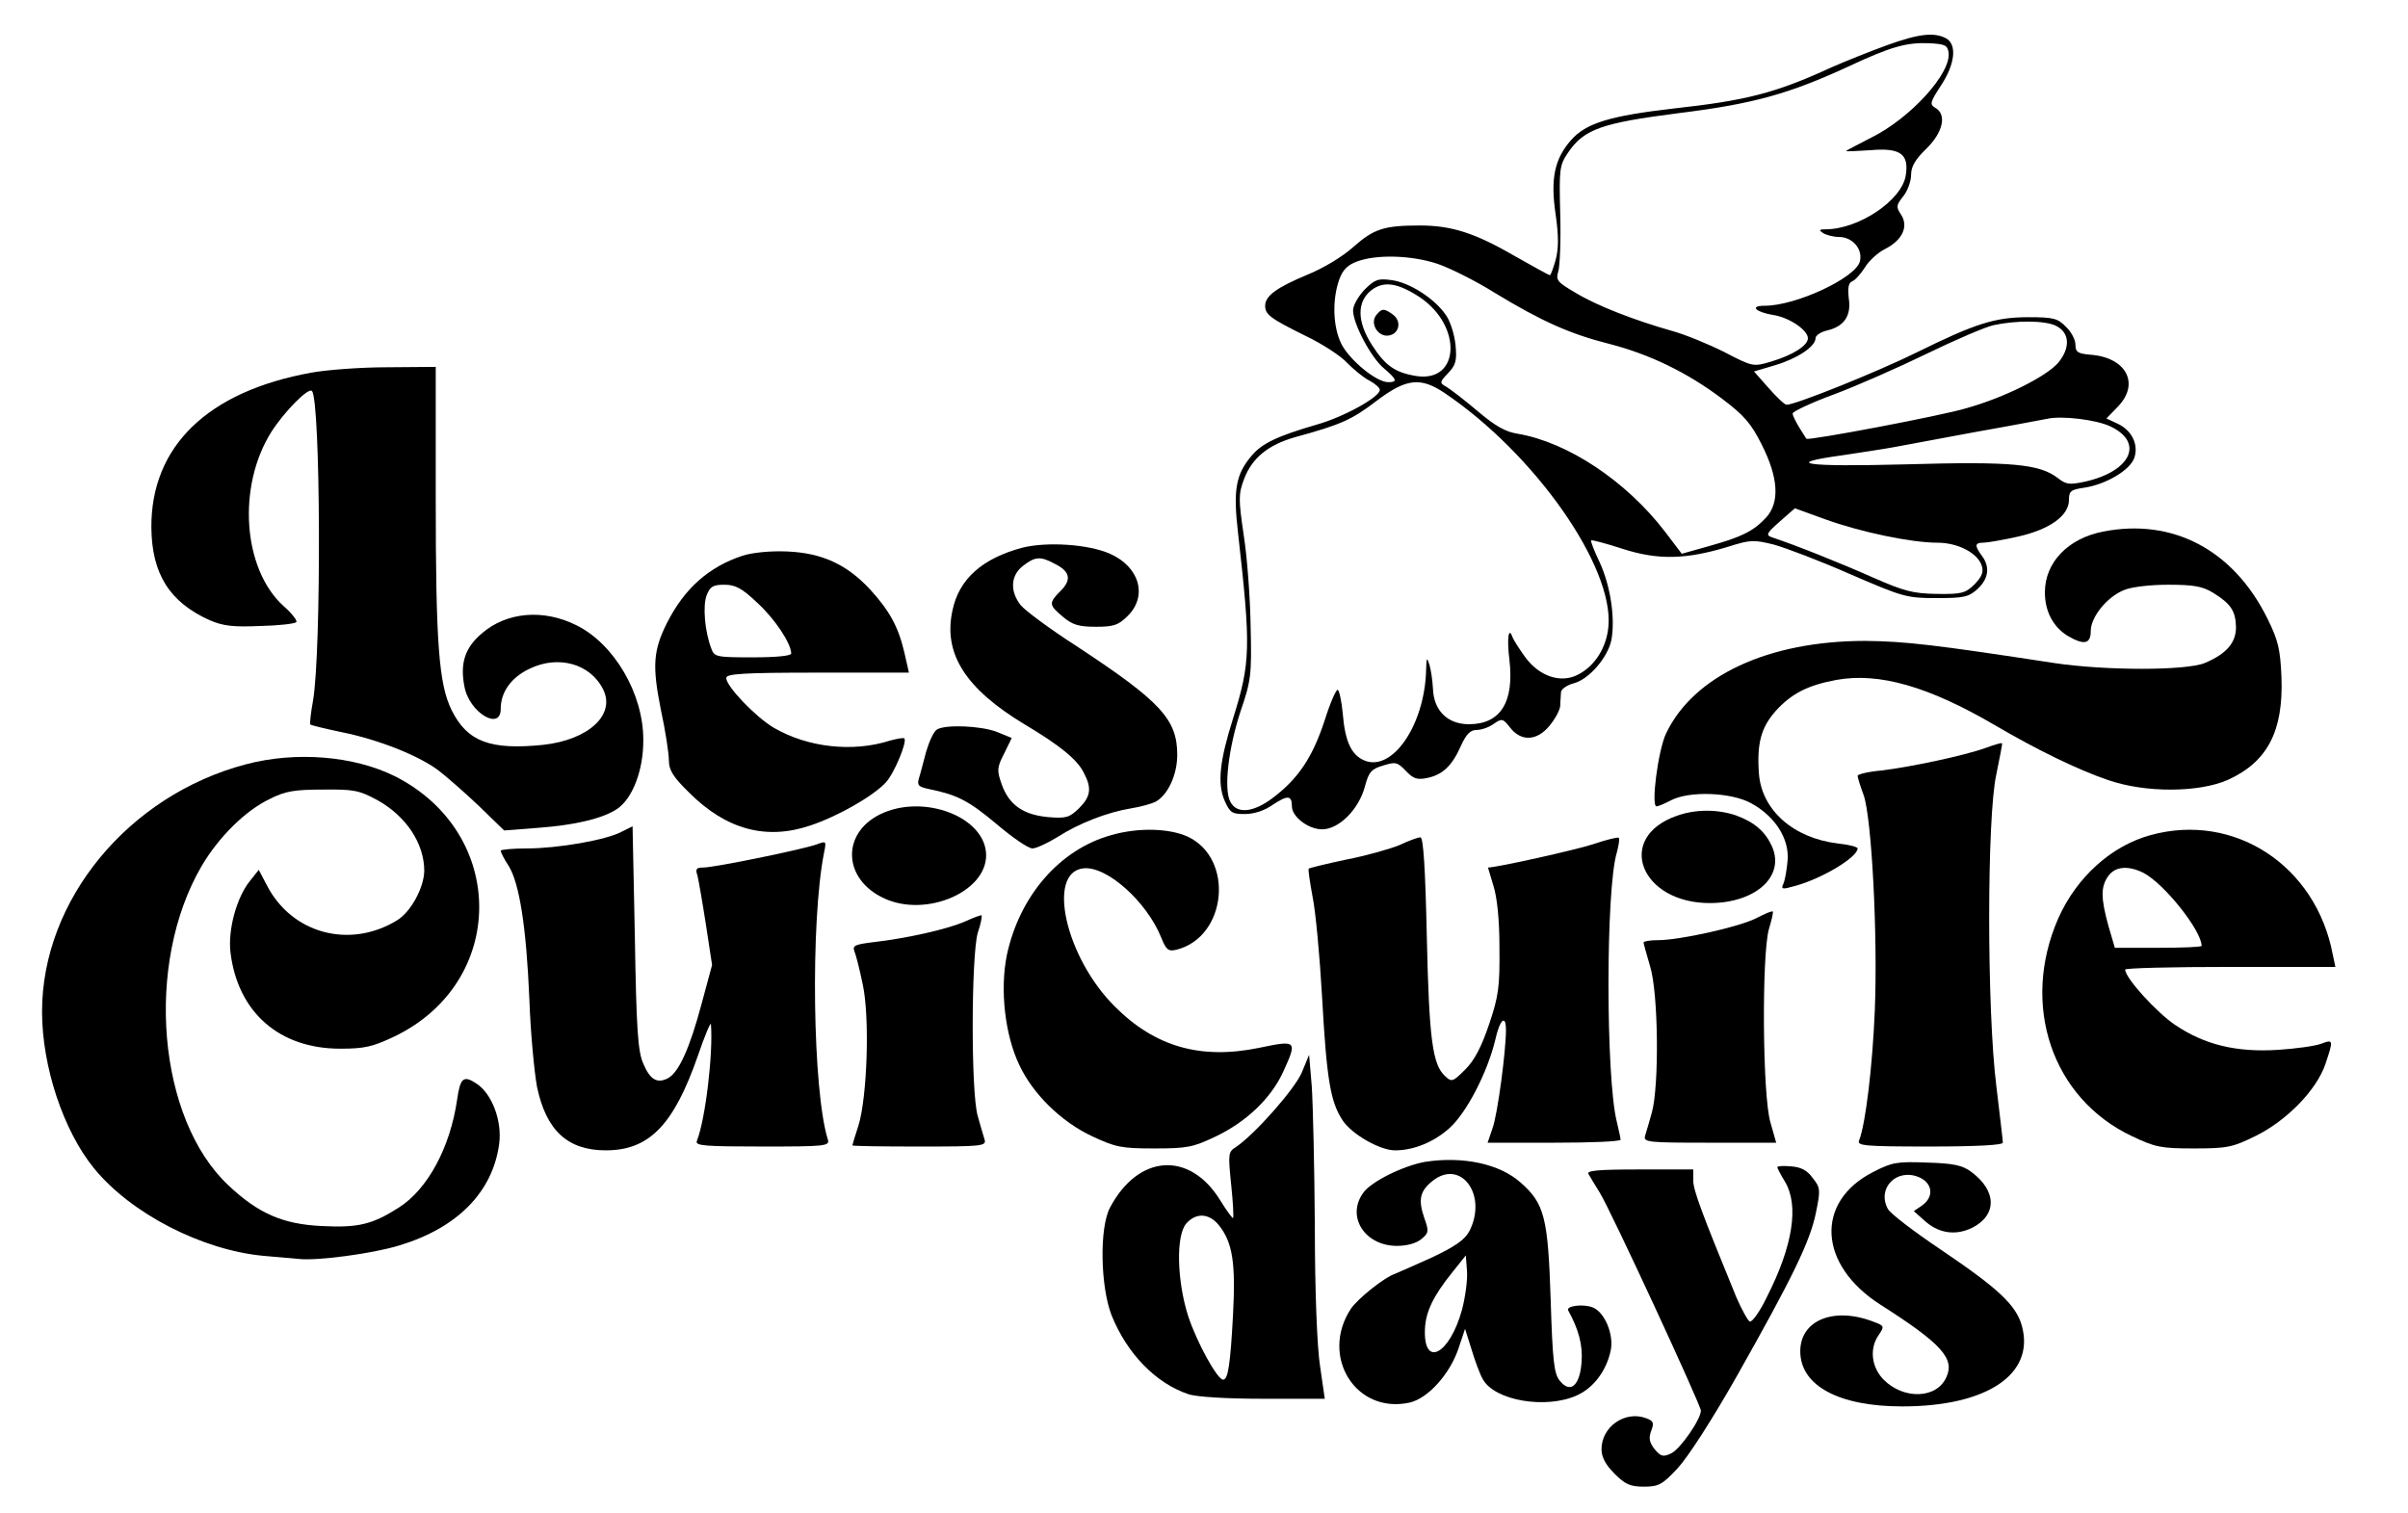 <?xml version="1.0" standalone="no"?>
<!DOCTYPE svg PUBLIC "-//W3C//DTD SVG 20010904//EN"
 "http://www.w3.org/TR/2001/REC-SVG-20010904/DTD/svg10.dtd">
<svg version="1.0" xmlns="http://www.w3.org/2000/svg"
 width="630pt" height="396pt" viewBox="0 0 630 396"
 preserveAspectRatio="xMidYMid meet">

<g transform="translate(0,396) scale(0.1,-0.1)"
fill="#000000" stroke="none">
<path d="M4935 3841 c-44 -16 -109 -42 -145 -58 -146 -67 -222 -86 -412 -107
-165 -19 -229 -38 -268 -83 -43 -49 -54 -101 -40 -194 8 -57 8 -89 0 -119 -6
-22 -13 -40 -15 -40 -3 0 -44 23 -92 50 -105 61 -166 80 -249 80 -93 0 -120
-9 -173 -56 -29 -26 -79 -56 -121 -73 -79 -33 -110 -55 -110 -81 0 -23 13 -33
106 -79 44 -21 93 -53 109 -71 17 -17 42 -38 58 -46 15 -8 27 -19 27 -24 0
-19 -94 -71 -165 -91 -103 -30 -143 -49 -170 -81 -42 -49 -49 -90 -36 -202 34
-301 33 -339 -13 -486 -35 -111 -41 -168 -23 -213 15 -34 20 -37 54 -37 24 0
52 9 74 25 38 25 49 24 49 -5 0 -27 43 -60 79 -60 44 0 96 52 112 112 10 38
17 46 48 55 32 10 37 9 59 -14 19 -20 29 -24 54 -19 42 8 67 32 90 84 14 31
25 42 41 42 13 0 33 7 45 16 22 15 24 14 43 -10 29 -37 70 -35 103 5 14 17 27
40 28 52 0 12 2 28 2 36 1 8 15 18 33 23 40 10 90 68 99 114 10 56 -2 139 -30
201 -15 31 -25 57 -23 59 1 2 39 -8 82 -22 93 -30 166 -28 275 5 60 19 68 19
121 6 32 -9 122 -43 201 -78 137 -59 146 -62 225 -62 72 0 84 3 107 24 29 27
33 58 11 87 -19 26 -19 34 4 34 10 0 51 7 91 16 84 19 133 55 133 96 0 23 5
27 41 32 57 9 119 46 130 78 12 35 -7 73 -45 90 l-28 13 30 31 c59 61 21 130
-74 136 -31 3 -37 7 -37 26 0 13 -11 34 -25 47 -21 22 -33 25 -98 25 -88 0
-140 -17 -292 -92 -103 -51 -322 -139 -341 -137 -5 0 -26 20 -47 44 l-38 43
54 16 c58 17 107 49 107 71 0 7 13 16 29 20 45 10 65 38 58 84 -3 28 -1 41 9
45 8 3 22 19 33 36 10 17 34 39 52 48 46 23 63 59 43 90 -14 21 -13 25 6 49
11 14 20 39 20 56 0 21 11 40 40 68 44 43 54 90 23 107 -15 9 -13 15 15 58 37
56 43 108 13 124 -31 16 -71 12 -156 -19z m163 -18 c8 -54 -100 -173 -204
-224 -35 -18 -64 -33 -64 -34 0 -2 28 0 63 2 79 7 102 -10 93 -66 -10 -65
-123 -141 -210 -141 -17 0 -18 -2 -6 -10 8 -5 27 -10 41 -10 36 0 63 -32 55
-64 -11 -43 -167 -116 -249 -116 -40 0 -25 -16 21 -24 43 -6 92 -40 92 -61 0
-19 -39 -44 -96 -61 -47 -14 -48 -14 -123 25 -42 21 -103 46 -136 55 -99 28
-197 66 -253 100 -48 28 -52 33 -45 56 4 14 7 81 5 150 -3 118 -2 127 20 160
42 62 87 78 290 104 194 24 288 50 444 122 111 52 152 63 209 61 43 -2 50 -5
53 -24z m-1338 -553 c33 -11 101 -45 152 -77 122 -74 196 -107 299 -133 105
-27 204 -75 294 -143 57 -43 76 -64 104 -120 44 -87 48 -152 11 -192 -33 -35
-63 -50 -149 -74 l-71 -20 -44 58 c-102 133 -255 234 -385 256 -33 5 -60 21
-106 60 -34 29 -71 57 -81 63 -18 10 -18 12 5 36 20 21 23 33 19 74 -3 28 -14
63 -26 79 -30 43 -95 84 -141 90 -35 5 -44 2 -71 -25 -16 -17 -30 -41 -30 -54
0 -35 47 -124 81 -152 34 -29 36 -36 11 -36 -31 0 -100 57 -122 99 -23 45 -25
117 -6 170 9 25 22 38 47 47 52 19 142 16 209 -6z m-45 -88 c111 -75 105 -223
-9 -206 -56 9 -82 27 -117 82 -39 61 -39 112 -2 142 33 26 70 20 128 -18z
m1665 -75 c35 -18 37 -57 5 -96 -31 -36 -140 -91 -240 -119 -66 -20 -416 -86
-419 -80 -1 2 -10 15 -19 30 -9 15 -17 31 -17 36 0 5 48 28 108 50 59 22 168
70 242 106 74 36 153 70 175 75 59 13 136 13 165 -2z m-1601 -175 c236 -159
444 -455 429 -612 -5 -55 -36 -103 -79 -125 -45 -24 -102 -5 -139 46 -16 22
-31 46 -33 52 -10 29 -15 -3 -8 -59 13 -111 -23 -169 -106 -169 -56 0 -92 36
-94 93 -1 20 -5 48 -9 62 -7 22 -8 20 -9 -15 -4 -142 -88 -265 -161 -235 -34
14 -51 49 -57 123 -3 32 -9 60 -13 62 -4 2 -20 -34 -35 -82 -31 -94 -68 -150
-134 -200 -51 -39 -95 -44 -112 -11 -18 33 -5 141 27 238 27 79 29 94 26 220
-1 74 -9 182 -18 239 -14 96 -14 108 1 148 21 55 63 89 133 109 121 33 149 46
212 94 79 60 116 64 179 22z m1743 -88 c88 -42 53 -117 -66 -144 -42 -9 -50
-8 -72 9 -48 37 -121 44 -398 36 -266 -7 -325 2 -164 24 46 7 106 16 133 21
28 5 124 23 215 40 91 16 174 32 185 34 38 9 130 -2 167 -20z m-746 -243 c91
-33 224 -61 293 -61 53 0 106 -27 116 -61 5 -16 0 -28 -19 -48 -24 -23 -33
-26 -99 -25 -62 1 -85 7 -167 43 -83 37 -203 85 -264 105 -17 6 -14 11 20 41
21 19 39 34 40 35 0 0 36 -13 80 -29z"/>
<path d="M3601 3136 c-18 -22 4 -58 32 -54 28 4 35 38 11 55 -23 17 -29 16
-43 -1z"/>
<path d="M815 2985 c-272 -49 -420 -193 -419 -405 1 -122 48 -196 153 -243 35
-15 61 -18 131 -15 49 1 91 6 95 10 4 3 -11 23 -33 42 -107 97 -122 313 -32
456 33 52 97 117 106 107 23 -23 25 -682 3 -810 -6 -33 -9 -61 -7 -63 3 -2 40
-11 83 -20 94 -19 198 -60 251 -99 21 -16 69 -58 106 -93 l67 -65 90 7 c95 7
167 24 205 49 41 27 70 103 69 182 0 120 -76 250 -175 299 -86 43 -182 35
-247 -21 -44 -37 -58 -78 -46 -139 12 -68 95 -118 95 -59 0 44 27 82 75 105
76 37 160 13 193 -54 33 -66 -38 -132 -157 -145 -138 -14 -198 8 -239 90 -34
68 -42 175 -42 557 l0 342 -127 -1 c-71 0 -160 -7 -198 -14z"/>
<path d="M5502 2569 c-92 -18 -152 -81 -152 -159 0 -50 22 -91 60 -114 43 -25
60 -21 60 13 0 36 42 89 87 107 18 8 68 14 115 14 67 0 90 -4 118 -21 47 -29
59 -48 60 -90 0 -41 -25 -70 -82 -94 -50 -20 -259 -20 -393 0 -313 48 -391 57
-495 58 -253 0 -449 -91 -521 -242 -21 -44 -40 -191 -25 -191 4 0 21 7 38 16
48 25 158 21 210 -8 62 -34 99 -92 95 -148 -2 -25 -7 -53 -11 -62 -7 -15 -4
-16 31 -6 70 19 163 75 163 98 0 4 -23 10 -52 13 -116 14 -198 87 -206 181 -6
80 5 122 44 166 41 45 83 67 159 81 111 20 241 -17 415 -119 111 -65 216 -116
295 -143 98 -34 237 -33 313 0 104 47 146 127 141 268 -3 75 -9 98 -36 153
-89 181 -248 265 -431 229z"/>
<path d="M2675 2527 c-105 -28 -166 -82 -183 -164 -25 -113 34 -205 188 -298
91 -54 138 -92 155 -126 22 -41 19 -63 -12 -94 -25 -24 -33 -27 -81 -23 -65 6
-102 32 -121 85 -13 37 -13 44 6 81 l20 41 -39 16 c-42 16 -135 20 -157 6 -8
-5 -20 -31 -28 -58 -7 -26 -15 -58 -19 -70 -5 -18 -1 -22 28 -28 73 -15 102
-30 175 -91 41 -35 83 -64 94 -64 10 0 40 14 66 30 56 36 131 65 193 75 25 4
53 12 63 17 32 17 57 70 57 123 0 93 -44 140 -263 284 -70 45 -136 94 -147
108 -28 36 -26 77 6 102 32 25 46 26 83 6 41 -20 45 -42 16 -71 -32 -32 -31
-37 6 -68 25 -21 41 -26 86 -26 47 0 59 4 84 29 52 52 30 128 -47 162 -56 25
-164 32 -229 16z"/>
<path d="M1943 2506 c-88 -29 -152 -85 -198 -176 -36 -72 -39 -112 -16 -227
12 -55 21 -115 21 -133 0 -25 11 -43 53 -84 97 -97 202 -125 317 -86 72 24
163 76 197 112 22 23 57 107 49 116 -3 2 -20 -1 -38 -6 -97 -31 -215 -18 -304
34 -47 28 -124 108 -124 130 0 11 44 14 239 14 l239 0 -12 53 c-16 68 -39 109
-89 164 -61 66 -126 96 -217 100 -45 2 -92 -3 -117 -11z m38 -123 c47 -43 89
-107 89 -133 0 -6 -38 -10 -100 -10 -96 0 -101 1 -109 23 -17 44 -23 112 -12
140 9 22 16 27 46 27 29 0 46 -9 86 -47z"/>
<path d="M5195 2003 c-55 -20 -197 -50 -272 -59 -35 -3 -63 -10 -63 -14 0 -4
7 -27 16 -51 21 -61 37 -367 29 -564 -6 -144 -24 -296 -41 -339 -6 -14 13 -16
185 -16 126 0 191 4 191 10 0 6 -8 73 -17 148 -25 199 -25 704 0 816 9 44 16
80 15 81 -2 2 -21 -4 -43 -12z"/>
<path d="M643 1960 c-307 -81 -533 -355 -533 -647 0 -144 56 -312 136 -410 97
-119 283 -214 443 -229 36 -3 77 -7 91 -8 48 -6 196 14 264 35 153 46 245 140
262 266 8 60 -19 132 -60 158 -33 22 -42 15 -50 -42 -18 -125 -77 -235 -153
-283 -69 -44 -106 -53 -202 -48 -102 5 -165 33 -243 106 -186 174 -220 579
-71 835 45 77 116 147 180 177 39 20 65 24 138 24 81 1 95 -2 143 -28 75 -42
122 -113 122 -185 -1 -44 -35 -107 -71 -129 -124 -76 -276 -35 -341 92 l-21
40 -23 -29 c-35 -43 -58 -128 -51 -187 19 -157 128 -252 287 -252 64 0 85 5
142 32 295 142 296 532 1 681 -107 53 -258 66 -390 31z"/>
<path d="M2302 1829 c-102 -51 -96 -171 12 -220 109 -50 266 17 266 113 0 100
-164 163 -278 107z"/>
<path d="M4386 1825 c-161 -57 -94 -229 89 -228 118 1 194 69 162 146 -18 41
-46 65 -94 83 -49 17 -108 17 -157 -1z"/>
<path d="M1627 1784 c-40 -22 -168 -44 -248 -44 -38 0 -69 -3 -69 -6 0 -4 9
-22 21 -40 28 -46 46 -159 54 -349 3 -88 13 -191 20 -229 24 -114 80 -166 180
-166 114 0 178 67 241 248 18 53 34 90 34 82 6 -75 -14 -248 -37 -306 -4 -12
21 -14 172 -14 163 0 176 1 171 18 -40 126 -46 570 -10 751 6 30 6 31 -18 22
-34 -13 -269 -61 -298 -61 -19 0 -21 -4 -15 -22 3 -13 13 -70 22 -128 l16
-105 -27 -100 c-31 -117 -60 -181 -88 -196 -28 -15 -47 -5 -65 38 -14 31 -18
89 -22 330 l-6 291 -28 -14z"/>
<path d="M2908 1775 c-135 -37 -241 -159 -274 -315 -18 -90 -5 -208 33 -287
35 -75 109 -148 190 -186 62 -29 77 -32 163 -32 86 0 101 3 160 31 80 38 144
99 176 167 39 85 38 86 -63 65 -152 -31 -271 3 -376 108 -129 128 -180 352
-82 362 61 6 165 -87 203 -181 13 -33 19 -37 40 -32 132 33 152 239 29 296
-49 22 -129 24 -199 4z"/>
<path d="M5627 1775 c-103 -28 -194 -110 -242 -218 -99 -226 -17 -471 193
-570 61 -29 76 -32 162 -32 88 0 101 3 162 33 81 40 159 120 182 188 21 63 21
65 -11 53 -16 -6 -66 -13 -113 -16 -108 -7 -192 13 -269 65 -48 32 -131 123
-131 145 0 4 124 7 275 7 l275 0 -7 33 c-44 232 -257 372 -476 312z m-19 -99
c54 -28 152 -151 152 -191 0 -3 -51 -5 -114 -5 l-113 0 -17 58 c-20 73 -20
102 0 130 18 25 52 28 92 8z"/>
<path d="M3662 1749 c-24 -10 -87 -28 -139 -38 -52 -11 -97 -22 -99 -24 -2 -2
3 -35 10 -73 8 -38 19 -157 25 -264 12 -216 22 -274 54 -322 24 -36 97 -78
137 -78 49 0 102 22 142 58 45 40 100 147 120 231 12 54 28 68 28 26 0 -56
-22 -221 -35 -257 l-13 -38 174 0 c96 0 174 3 174 8 0 4 -5 25 -10 47 -29 116
-29 608 0 704 5 19 8 37 5 39 -2 2 -32 -5 -67 -17 -46 -15 -252 -61 -275 -61
0 0 6 -21 14 -47 10 -31 16 -89 16 -163 1 -101 -2 -126 -27 -200 -20 -59 -38
-94 -62 -118 -33 -33 -36 -34 -53 -18 -33 30 -42 95 -48 364 -4 181 -9 262
-17 261 -6 0 -31 -9 -54 -20z"/>
<path d="M4596 1558 c-44 -23 -201 -58 -258 -58 -21 0 -38 -3 -38 -6 0 -3 8
-31 17 -62 22 -70 24 -312 5 -382 -7 -25 -15 -53 -18 -62 -5 -17 8 -18 169
-18 l174 0 -15 53 c-21 69 -23 440 -4 506 7 23 12 44 10 46 -2 2 -21 -6 -42
-17z"/>
<path d="M2525 1549 c-45 -20 -151 -44 -238 -54 -49 -6 -57 -9 -52 -23 4 -9
14 -48 22 -87 19 -86 12 -295 -11 -370 -9 -27 -16 -51 -16 -52 0 -2 79 -3 176
-3 162 0 175 1 170 18 -3 9 -11 37 -18 62 -18 61 -17 418 0 479 8 23 12 44 10
46 -2 1 -21 -6 -43 -16z"/>
<path d="M3406 1154 c-18 -43 -122 -161 -172 -195 -21 -13 -21 -18 -13 -98 5
-47 7 -86 5 -88 -1 -2 -17 19 -34 47 -80 129 -214 120 -288 -20 -28 -53 -25
-206 4 -281 40 -100 115 -178 201 -207 20 -7 98 -12 195 -12 l162 0 -12 83
c-8 48 -14 199 -14 367 -1 157 -5 322 -8 367 l-7 83 -19 -46z m-217 -400 c36
-45 44 -99 37 -233 -7 -131 -13 -171 -26 -171 -15 0 -68 96 -91 165 -30 93
-33 213 -5 244 26 29 60 26 85 -5z"/>
<path d="M3729 920 c-57 -10 -143 -52 -163 -82 -44 -62 5 -138 89 -138 26 0
51 7 64 18 19 16 20 20 7 56 -16 47 -11 70 22 96 74 59 145 -37 96 -132 -12
-22 -36 -39 -97 -68 -45 -20 -89 -40 -97 -43 -28 -9 -99 -66 -116 -92 -81
-124 13 -276 154 -245 48 11 105 74 128 142 l17 51 17 -54 c9 -30 22 -65 29
-77 30 -57 166 -80 247 -43 44 20 77 65 88 117 9 42 -16 101 -47 113 -25 10
-71 4 -64 -8 27 -49 38 -90 35 -133 -4 -63 -29 -86 -57 -51 -15 18 -19 50 -24
212 -7 215 -16 252 -79 307 -55 49 -151 69 -249 54z m96 -387 c-32 -117 -101
-154 -97 -51 2 46 22 87 71 148 l36 45 3 -40 c2 -22 -4 -68 -13 -102z"/>
<path d="M4900 893 c-152 -78 -143 -243 20 -347 160 -102 195 -141 172 -190
-25 -56 -111 -59 -164 -6 -32 33 -38 82 -12 118 14 21 14 23 -13 33 -104 41
-194 5 -193 -78 1 -89 101 -143 267 -143 221 0 347 84 313 210 -15 55 -61 98
-212 200 -70 47 -133 95 -139 107 -29 54 23 107 81 83 36 -15 41 -51 9 -74
l-22 -15 27 -24 c37 -34 81 -41 125 -20 66 33 66 97 -2 147 -23 17 -46 22
-115 24 -79 3 -92 1 -142 -25z"/>
<path d="M4650 906 c0 -3 9 -20 20 -38 37 -62 21 -167 -47 -301 -18 -38 -39
-67 -45 -65 -5 2 -21 31 -35 63 -91 222 -113 281 -113 306 l0 29 -141 0 c-109
0 -139 -3 -133 -12 4 -7 17 -29 29 -48 27 -42 265 -557 265 -571 0 -23 -55
-102 -78 -112 -21 -10 -27 -8 -43 11 -14 18 -16 29 -9 48 8 21 6 26 -13 33
-55 21 -117 -22 -117 -81 0 -21 11 -41 34 -64 28 -28 41 -34 77 -34 38 0 48 5
88 48 27 29 91 128 156 243 144 255 191 351 206 426 12 59 12 65 -8 90 -14 20
-30 29 -56 31 -21 2 -37 1 -37 -2z"/>
</g>
</svg>
